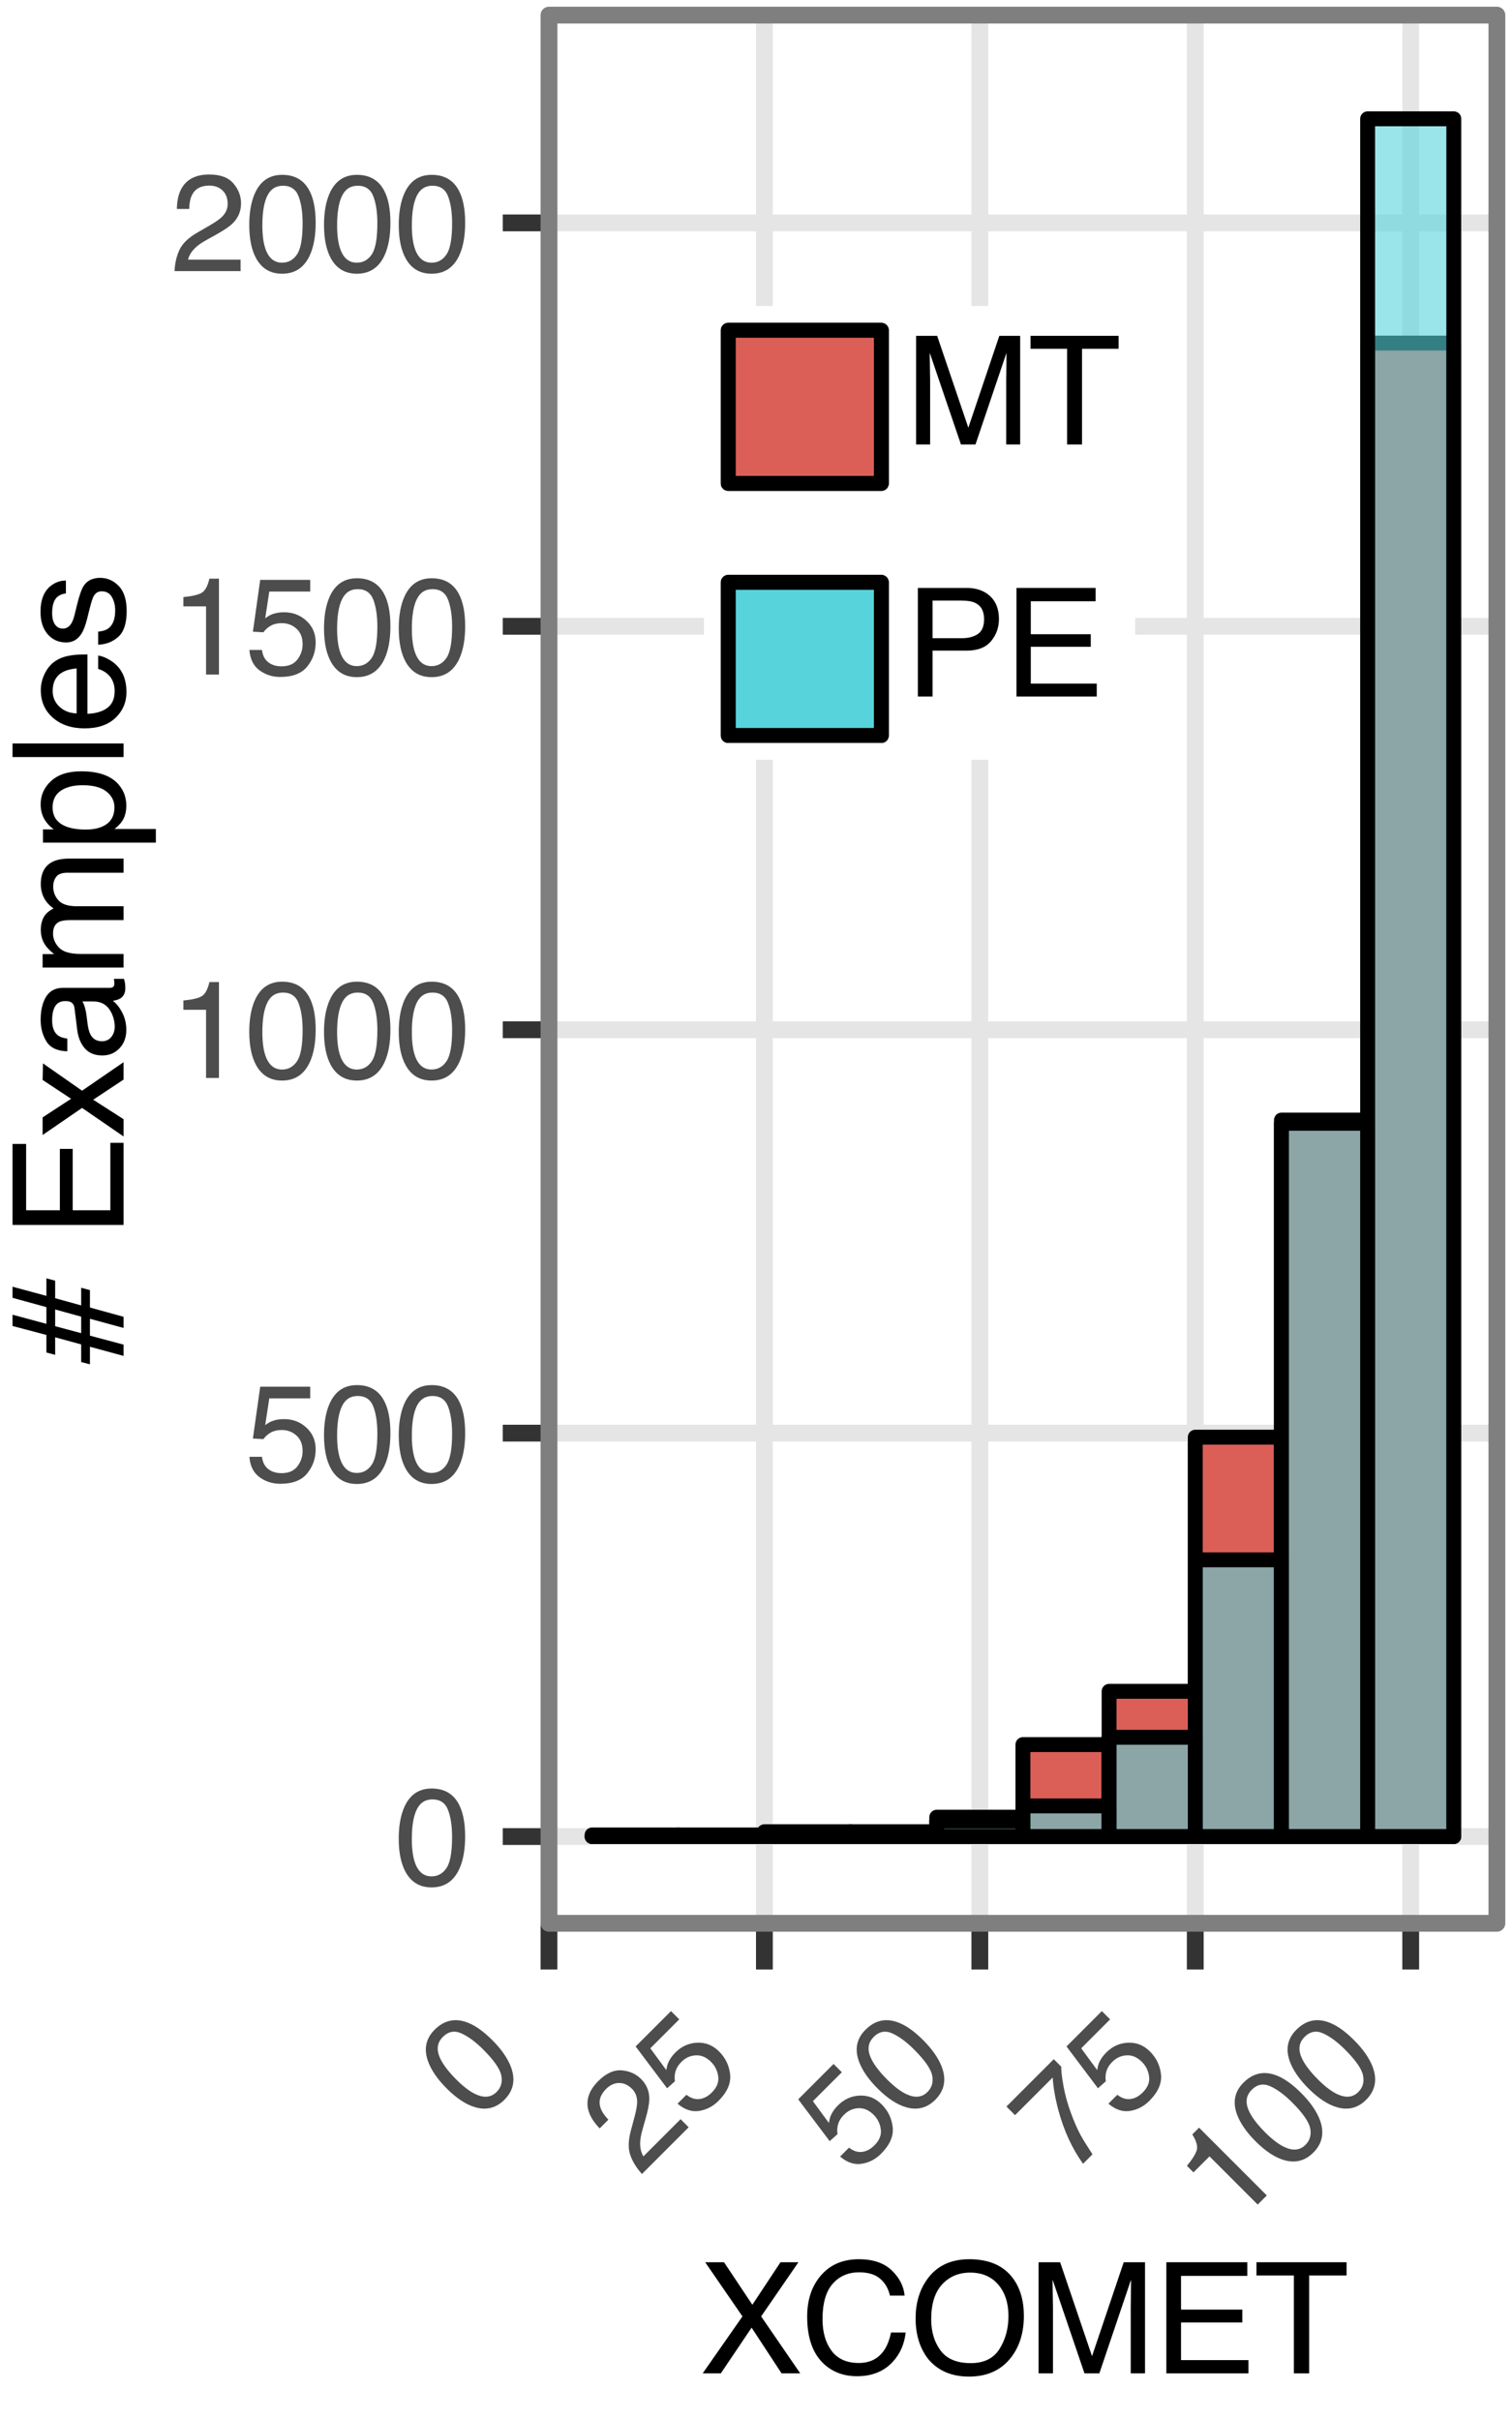 <?xml version="1.0" encoding="utf-8" standalone="no"?>
<!DOCTYPE svg PUBLIC "-//W3C//DTD SVG 1.1//EN"
  "http://www.w3.org/Graphics/SVG/1.1/DTD/svg11.dtd">
<svg xmlns:xlink="http://www.w3.org/1999/xlink" width="90pt" height="144pt" viewBox="0 0 90 144" xmlns="http://www.w3.org/2000/svg" version="1.1">
 <rect x="0" y="0" width="90" height="144" fill="#808080" stroke="none"/>
 <defs>
  <style type="text/css">*{stroke-linejoin: round; stroke-linecap: butt}</style>
 </defs>
 <g id="figure_1">
  <g id="patch_1">
   <path d="M 0 144 
L 90 144 
L 90 0 
L 0 0 
z
" style="fill: #ffffff; stroke: #ffffff; stroke-linejoin: miter"/>
  </g>
  <g id="axes_1">
   <g id="patch_2">
    <path d="M 32.677 114.444 
L 89.1 114.444 
L 89.1 0.9 
L 32.677 0.9 
z
" style="fill: #ffffff"/>
   </g>
   <g id="matplotlib.axis_1">
    <g id="xtick_1">
     <g id="line2d_1">
      <path d="M 32.677 114.444 
L 32.677 0.9 
" clip-path="url(#p091cca27ff)" style="fill: none; stroke: #e5e5e5; stroke-linecap: square"/>
     </g>
     <g id="line2d_2">
      <path d="M 32.677 114.444 
" style="fill: none; stroke: #333333; stroke-width: 1.5; stroke-linecap: square"/>
      <defs>
       <path id="mc4e9e46062" d="M 0 0 
L 0 2.75 
" style="stroke: #333333"/>
      </defs>
      <g>
       <use xlink:href="#mc4e9e46062" x="32.677" y="114.444" style="fill: #333333; stroke: #333333"/>
      </g>
     </g>
     <g id="text_1">
      <!-- 0 -->
      <g style="fill: #4d4d4d" transform="translate(28.352 126.397) rotate(-45) scale(0.08 -0.08)">
       <defs>
        <path id="Helvetica-30" d="M 1731 4475 
Q 2600 4475 2988 3759 
Q 3288 3206 3288 2244 
Q 3288 1331 3016 734 
Q 2622 -122 1728 -122 
Q 922 -122 528 578 
Q 200 1163 200 2147 
Q 200 2909 397 3456 
Q 766 4475 1731 4475 
z
M 1725 391 
Q 2163 391 2422 778 
Q 2681 1166 2681 2222 
Q 2681 2984 2493 3476 
Q 2306 3969 1766 3969 
Q 1269 3969 1039 3501 
Q 809 3034 809 2125 
Q 809 1441 956 1025 
Q 1181 391 1725 391 
z
" transform="scale(0.016)"/>
       </defs>
       <use xlink:href="#Helvetica-30"/>
      </g>
     </g>
    </g>
    <g id="xtick_2">
     <g id="line2d_3">
      <path d="M 45.5 114.444 
L 45.5 0.9 
" clip-path="url(#p091cca27ff)" style="fill: none; stroke: #e5e5e5; stroke-linecap: square"/>
     </g>
     <g id="line2d_4">
      <path d="M 45.5 114.444 
" style="fill: none; stroke: #333333; stroke-width: 1.5; stroke-linecap: square"/>
      <g>
       <use xlink:href="#mc4e9e46062" x="45.5" y="114.444" style="fill: #333333; stroke: #333333"/>
      </g>
     </g>
     <g id="text_2">
      <!-- 25 -->
      <g style="fill: #4d4d4d" transform="translate(38.03 129.543) rotate(-45) scale(0.08 -0.08)">
       <defs>
        <path id="Helvetica-32" d="M 200 0 
Q 231 578 439 1006 
Q 647 1434 1250 1784 
L 1850 2131 
Q 2253 2366 2416 2531 
Q 2672 2791 2672 3125 
Q 2672 3516 2437 3745 
Q 2203 3975 1813 3975 
Q 1234 3975 1013 3538 
Q 894 3303 881 2888 
L 309 2888 
Q 319 3472 525 3841 
Q 891 4491 1816 4491 
Q 2584 4491 2939 4075 
Q 3294 3659 3294 3150 
Q 3294 2613 2916 2231 
Q 2697 2009 2131 1694 
L 1703 1456 
Q 1397 1288 1222 1134 
Q 909 863 828 531 
L 3272 531 
L 3272 0 
L 200 0 
z
" transform="scale(0.016)"/>
        <path id="Helvetica-35" d="M 791 1141 
Q 847 659 1238 475 
Q 1438 381 1700 381 
Q 2200 381 2440 700 
Q 2681 1019 2681 1406 
Q 2681 1875 2395 2131 
Q 2109 2388 1709 2388 
Q 1419 2388 1211 2275 
Q 1003 2163 856 1963 
L 369 1991 
L 709 4400 
L 3034 4400 
L 3034 3856 
L 1131 3856 
L 941 2613 
Q 1097 2731 1238 2791 
Q 1488 2894 1816 2894 
Q 2431 2894 2859 2497 
Q 3288 2100 3288 1491 
Q 3288 856 2895 371 
Q 2503 -113 1644 -113 
Q 1097 -113 676 195 
Q 256 503 206 1141 
L 791 1141 
z
" transform="scale(0.016)"/>
       </defs>
       <use xlink:href="#Helvetica-32"/>
       <use xlink:href="#Helvetica-35" x="55.615"/>
      </g>
     </g>
    </g>
    <g id="xtick_3">
     <g id="line2d_5">
      <path d="M 58.324 114.444 
L 58.324 0.9 
" clip-path="url(#p091cca27ff)" style="fill: none; stroke: #e5e5e5; stroke-linecap: square"/>
     </g>
     <g id="line2d_6">
      <path d="M 58.324 114.444 
" style="fill: none; stroke: #333333; stroke-width: 1.5; stroke-linecap: square"/>
      <g>
       <use xlink:href="#mc4e9e46062" x="58.324" y="114.444" style="fill: #333333; stroke: #333333"/>
      </g>
     </g>
     <g id="text_3">
      <!-- 50 -->
      <g style="fill: #4d4d4d" transform="translate(50.853 129.543) rotate(-45) scale(0.08 -0.08)">
       <use xlink:href="#Helvetica-35"/>
       <use xlink:href="#Helvetica-30" x="55.615"/>
      </g>
     </g>
    </g>
    <g id="xtick_4">
     <g id="line2d_7">
      <path d="M 71.147 114.444 
L 71.147 0.9 
" clip-path="url(#p091cca27ff)" style="fill: none; stroke: #e5e5e5; stroke-linecap: square"/>
     </g>
     <g id="line2d_8">
      <path d="M 71.147 114.444 
" style="fill: none; stroke: #333333; stroke-width: 1.5; stroke-linecap: square"/>
      <g>
       <use xlink:href="#mc4e9e46062" x="71.147" y="114.444" style="fill: #333333; stroke: #333333"/>
      </g>
     </g>
     <g id="text_4">
      <!-- 75 -->
      <g style="fill: #4d4d4d" transform="translate(63.677 129.543) rotate(-45) scale(0.08 -0.08)">
       <defs>
        <path id="Helvetica-37" d="M 3347 4400 
L 3347 3909 
Q 3131 3700 2773 3181 
Q 2416 2663 2141 2063 
Q 1869 1478 1728 997 
Q 1638 688 1494 0 
L 872 0 
Q 1084 1281 1809 2550 
Q 2238 3294 2709 3834 
L 234 3834 
L 234 4400 
L 3347 4400 
z
" transform="scale(0.016)"/>
       </defs>
       <use xlink:href="#Helvetica-37"/>
       <use xlink:href="#Helvetica-35" x="55.615"/>
      </g>
     </g>
    </g>
    <g id="xtick_5">
     <g id="line2d_9">
      <path d="M 83.971 114.444 
L 83.971 0.9 
" clip-path="url(#p091cca27ff)" style="fill: none; stroke: #e5e5e5; stroke-linecap: square"/>
     </g>
     <g id="line2d_10">
      <path d="M 83.971 114.444 
" style="fill: none; stroke: #333333; stroke-width: 1.5; stroke-linecap: square"/>
      <g>
       <use xlink:href="#mc4e9e46062" x="83.971" y="114.444" style="fill: #333333; stroke: #333333"/>
      </g>
     </g>
     <g id="text_5">
      <!-- 100 -->
      <g style="fill: #4d4d4d" transform="translate(73.354 132.689) rotate(-45) scale(0.08 -0.08)">
       <defs>
        <path id="Helvetica-31" d="M 613 3169 
L 613 3600 
Q 1222 3659 1462 3798 
Q 1703 3938 1822 4456 
L 2266 4456 
L 2266 0 
L 1666 0 
L 1666 3169 
L 613 3169 
z
" transform="scale(0.016)"/>
       </defs>
       <use xlink:href="#Helvetica-31"/>
       <use xlink:href="#Helvetica-30" x="55.615"/>
       <use xlink:href="#Helvetica-30" x="111.23"/>
      </g>
     </g>
    </g>
    <g id="xtick_6"/>
    <g id="xtick_7"/>
    <g id="xtick_8"/>
    <g id="xtick_9"/>
   </g>
   <g id="matplotlib.axis_2">
    <g id="ytick_1">
     <g id="line2d_11">
      <path d="M 32.677 109.283 
L 89.1 109.283 
" clip-path="url(#p091cca27ff)" style="fill: none; stroke: #e5e5e5; stroke-linecap: square"/>
     </g>
     <g id="line2d_12">
      <path d="M 32.677 109.283 
" style="fill: none; stroke: #333333; stroke-width: 1.5; stroke-linecap: square"/>
      <defs>
       <path id="m22e3cc7dc2" d="M 0 0 
L -2.75 0 
" style="stroke: #333333"/>
      </defs>
      <g>
       <use xlink:href="#m22e3cc7dc2" x="32.677" y="109.283" style="fill: #333333; stroke: #333333"/>
      </g>
     </g>
     <g id="text_6">
      <!-- 0 -->
      <g style="fill: #4d4d4d" transform="translate(23.478 112.152) scale(0.08 -0.08)">
       <use xlink:href="#Helvetica-30"/>
      </g>
     </g>
    </g>
    <g id="ytick_2">
     <g id="line2d_13">
      <path d="M 32.677 85.278 
L 89.1 85.278 
" clip-path="url(#p091cca27ff)" style="fill: none; stroke: #e5e5e5; stroke-linecap: square"/>
     </g>
     <g id="line2d_14">
      <path d="M 32.677 85.278 
" style="fill: none; stroke: #333333; stroke-width: 1.5; stroke-linecap: square"/>
      <g>
       <use xlink:href="#m22e3cc7dc2" x="32.677" y="85.278" style="fill: #333333; stroke: #333333"/>
      </g>
     </g>
     <g id="text_7">
      <!-- 500 -->
      <g style="fill: #4d4d4d" transform="translate(14.581 88.147) scale(0.08 -0.08)">
       <use xlink:href="#Helvetica-35"/>
       <use xlink:href="#Helvetica-30" x="55.615"/>
       <use xlink:href="#Helvetica-30" x="111.23"/>
      </g>
     </g>
    </g>
    <g id="ytick_3">
     <g id="line2d_15">
      <path d="M 32.677 61.273 
L 89.1 61.273 
" clip-path="url(#p091cca27ff)" style="fill: none; stroke: #e5e5e5; stroke-linecap: square"/>
     </g>
     <g id="line2d_16">
      <path d="M 32.677 61.273 
" style="fill: none; stroke: #333333; stroke-width: 1.5; stroke-linecap: square"/>
      <g>
       <use xlink:href="#m22e3cc7dc2" x="32.677" y="61.273" style="fill: #333333; stroke: #333333"/>
      </g>
     </g>
     <g id="text_8">
      <!-- 1000 -->
      <g style="fill: #4d4d4d" transform="translate(10.132 64.142) scale(0.08 -0.08)">
       <use xlink:href="#Helvetica-31"/>
       <use xlink:href="#Helvetica-30" x="55.615"/>
       <use xlink:href="#Helvetica-30" x="111.23"/>
       <use xlink:href="#Helvetica-30" x="166.846"/>
      </g>
     </g>
    </g>
    <g id="ytick_4">
     <g id="line2d_17">
      <path d="M 32.677 37.268 
L 89.1 37.268 
" clip-path="url(#p091cca27ff)" style="fill: none; stroke: #e5e5e5; stroke-linecap: square"/>
     </g>
     <g id="line2d_18">
      <path d="M 32.677 37.268 
" style="fill: none; stroke: #333333; stroke-width: 1.5; stroke-linecap: square"/>
      <g>
       <use xlink:href="#m22e3cc7dc2" x="32.677" y="37.268" style="fill: #333333; stroke: #333333"/>
      </g>
     </g>
     <g id="text_9">
      <!-- 1500 -->
      <g style="fill: #4d4d4d" transform="translate(10.132 40.137) scale(0.08 -0.08)">
       <use xlink:href="#Helvetica-31"/>
       <use xlink:href="#Helvetica-35" x="55.615"/>
       <use xlink:href="#Helvetica-30" x="111.23"/>
       <use xlink:href="#Helvetica-30" x="166.846"/>
      </g>
     </g>
    </g>
    <g id="ytick_5">
     <g id="line2d_19">
      <path d="M 32.677 13.263 
L 89.1 13.263 
" clip-path="url(#p091cca27ff)" style="fill: none; stroke: #e5e5e5; stroke-linecap: square"/>
     </g>
     <g id="line2d_20">
      <path d="M 32.677 13.263 
" style="fill: none; stroke: #333333; stroke-width: 1.5; stroke-linecap: square"/>
      <g>
       <use xlink:href="#m22e3cc7dc2" x="32.677" y="13.263" style="fill: #333333; stroke: #333333"/>
      </g>
     </g>
     <g id="text_10">
      <!-- 2000 -->
      <g style="fill: #4d4d4d" transform="translate(10.132 16.132) scale(0.08 -0.08)">
       <use xlink:href="#Helvetica-32"/>
       <use xlink:href="#Helvetica-30" x="55.615"/>
       <use xlink:href="#Helvetica-30" x="111.23"/>
       <use xlink:href="#Helvetica-30" x="166.846"/>
      </g>
     </g>
    </g>
    <g id="ytick_6"/>
    <g id="ytick_7"/>
    <g id="ytick_8"/>
    <g id="ytick_9"/>
    <g id="ytick_10"/>
   </g>
   <g id="PolyCollection_1">
    <path d="M 35.242 109.283 
L 35.242 109.283 
L 40.371 109.283 
L 40.371 109.283 
z
" clip-path="url(#p091cca27ff)" style="fill: #db5f57; stroke: #000000; stroke-width: 0.886"/>
    <path d="M 40.371 109.283 
L 40.371 109.283 
L 45.5 109.283 
L 45.5 109.283 
z
" clip-path="url(#p091cca27ff)" style="fill: #db5f57; stroke: #000000; stroke-width: 0.886"/>
    <path d="M 45.5 109.283 
L 45.5 109.283 
L 50.63 109.283 
L 50.63 109.283 
z
" clip-path="url(#p091cca27ff)" style="fill: #db5f57; stroke: #000000; stroke-width: 0.886"/>
    <path d="M 50.63 109.283 
L 50.63 109.283 
L 55.759 109.283 
L 55.759 109.283 
z
" clip-path="url(#p091cca27ff)" style="fill: #db5f57; stroke: #000000; stroke-width: 0.886"/>
    <path d="M 55.759 109.283 
L 55.759 108.13 
L 60.889 108.13 
L 60.889 109.283 
z
" clip-path="url(#p091cca27ff)" style="fill: #db5f57; stroke: #000000; stroke-width: 0.886"/>
    <path d="M 60.889 109.283 
L 60.889 103.81 
L 66.018 103.81 
L 66.018 109.283 
z
" clip-path="url(#p091cca27ff)" style="fill: #db5f57; stroke: #000000; stroke-width: 0.886"/>
    <path d="M 66.018 109.283 
L 66.018 100.641 
L 71.147 100.641 
L 71.147 109.283 
z
" clip-path="url(#p091cca27ff)" style="fill: #db5f57; stroke: #000000; stroke-width: 0.886"/>
    <path d="M 71.147 109.283 
L 71.147 85.518 
L 76.277 85.518 
L 76.277 109.283 
z
" clip-path="url(#p091cca27ff)" style="fill: #db5f57; stroke: #000000; stroke-width: 0.886"/>
    <path d="M 76.277 109.283 
L 76.277 66.65 
L 81.406 66.65 
L 81.406 109.283 
z
" clip-path="url(#p091cca27ff)" style="fill: #db5f57; stroke: #000000; stroke-width: 0.886"/>
    <path d="M 81.406 109.283 
L 81.406 20.416 
L 86.535 20.416 
L 86.535 109.283 
z
" clip-path="url(#p091cca27ff)" style="fill: #db5f57; stroke: #000000; stroke-width: 0.886"/>
   </g>
   <g id="PolyCollection_2">
    <path d="M 35.242 109.283 
L 35.242 109.187 
L 40.371 109.187 
L 40.371 109.283 
z
" clip-path="url(#p091cca27ff)" style="fill: #57d3db; fill-opacity: 0.6; stroke: #000000; stroke-width: 0.886"/>
    <path d="M 40.371 109.283 
L 40.371 109.187 
L 45.5 109.187 
L 45.5 109.283 
z
" clip-path="url(#p091cca27ff)" style="fill: #57d3db; fill-opacity: 0.6; stroke: #000000; stroke-width: 0.886"/>
    <path d="M 45.5 109.283 
L 45.5 108.995 
L 50.63 108.995 
L 50.63 109.283 
z
" clip-path="url(#p091cca27ff)" style="fill: #57d3db; fill-opacity: 0.6; stroke: #000000; stroke-width: 0.886"/>
    <path d="M 50.63 109.283 
L 50.63 108.995 
L 55.759 108.995 
L 55.759 109.283 
z
" clip-path="url(#p091cca27ff)" style="fill: #57d3db; fill-opacity: 0.6; stroke: #000000; stroke-width: 0.886"/>
    <path d="M 55.759 109.283 
L 55.759 108.37 
L 60.889 108.37 
L 60.889 109.283 
z
" clip-path="url(#p091cca27ff)" style="fill: #57d3db; fill-opacity: 0.6; stroke: #000000; stroke-width: 0.886"/>
    <path d="M 60.889 109.283 
L 60.889 107.458 
L 66.018 107.458 
L 66.018 109.283 
z
" clip-path="url(#p091cca27ff)" style="fill: #57d3db; fill-opacity: 0.6; stroke: #000000; stroke-width: 0.886"/>
    <path d="M 66.018 109.283 
L 66.018 103.377 
L 71.147 103.377 
L 71.147 109.283 
z
" clip-path="url(#p091cca27ff)" style="fill: #57d3db; fill-opacity: 0.6; stroke: #000000; stroke-width: 0.886"/>
    <path d="M 71.147 109.283 
L 71.147 92.815 
L 76.277 92.815 
L 76.277 109.283 
z
" clip-path="url(#p091cca27ff)" style="fill: #57d3db; fill-opacity: 0.6; stroke: #000000; stroke-width: 0.886"/>
    <path d="M 76.277 109.283 
L 76.277 66.842 
L 81.406 66.842 
L 81.406 109.283 
z
" clip-path="url(#p091cca27ff)" style="fill: #57d3db; fill-opacity: 0.6; stroke: #000000; stroke-width: 0.886"/>
    <path d="M 81.406 109.283 
L 81.406 7.069 
L 86.535 7.069 
L 86.535 109.283 
z
" clip-path="url(#p091cca27ff)" style="fill: #57d3db; fill-opacity: 0.6; stroke: #000000; stroke-width: 0.886"/>
   </g>
  </g>
  <g id="patch_3">
   <path d="M 32.677 114.444 
L 89.1 114.444 
L 89.1 0.9 
L 32.677 0.9 
L 32.677 114.444 
z
" style="fill: none; stroke: #7f7f7f; stroke-linejoin: miter"/>
  </g>
  <g id="text_11">
   <!-- XCOMET -->
   <g transform="translate(41.638 141.224) scale(0.09 -0.09)">
    <defs>
     <path id="Helvetica-58" d="M 881 0 
L 131 0 
L 1775 2353 
L 234 4591 
L 1013 4591 
L 2184 2834 
L 3347 4591 
L 4088 4591 
L 2547 2353 
L 4163 0 
L 3391 0 
L 2153 1888 
L 881 0 
z
" transform="scale(0.016)"/>
     <path id="Helvetica-43" d="M 2422 4716 
Q 3294 4716 3775 4256 
Q 4256 3797 4309 3213 
L 3703 3213 
Q 3600 3656 3292 3915 
Q 2984 4175 2428 4175 
Q 1750 4175 1333 3698 
Q 916 3222 916 2238 
Q 916 1431 1292 929 
Q 1669 428 2416 428 
Q 3103 428 3463 956 
Q 3653 1234 3747 1688 
L 4353 1688 
Q 4272 963 3816 472 
Q 3269 -119 2341 -119 
Q 1541 -119 997 366 
Q 281 1006 281 2344 
Q 281 3359 819 4009 
Q 1400 4716 2422 4716 
z
M 2297 4716 
L 2297 4716 
z
" transform="scale(0.016)"/>
     <path id="Helvetica-4f" d="M 2469 4716 
Q 3684 4716 4269 3934 
Q 4725 3325 4725 2375 
Q 4725 1347 4203 666 
Q 3591 -134 2456 -134 
Q 1397 -134 791 566 
Q 250 1241 250 2272 
Q 250 3203 713 3866 
Q 1306 4716 2469 4716 
z
M 2531 422 
Q 3353 422 3720 1011 
Q 4088 1600 4088 2366 
Q 4088 3175 3664 3669 
Q 3241 4163 2506 4163 
Q 1794 4163 1344 3673 
Q 894 3184 894 2231 
Q 894 1469 1280 945 
Q 1666 422 2531 422 
z
M 2488 4716 
L 2488 4716 
z
" transform="scale(0.016)"/>
     <path id="Helvetica-4d" d="M 472 4591 
L 1363 4591 
L 2681 709 
L 3991 4591 
L 4872 4591 
L 4872 0 
L 4281 0 
L 4281 2709 
Q 4281 2850 4287 3175 
Q 4294 3500 4294 3872 
L 2984 0 
L 2369 0 
L 1050 3872 
L 1050 3731 
Q 1050 3563 1058 3217 
Q 1066 2872 1066 2709 
L 1066 0 
L 472 0 
L 472 4591 
z
" transform="scale(0.016)"/>
     <path id="Helvetica-45" d="M 547 4591 
L 3894 4591 
L 3894 4028 
L 1153 4028 
L 1153 2634 
L 3688 2634 
L 3688 2103 
L 1153 2103 
L 1153 547 
L 3941 547 
L 3941 0 
L 547 0 
L 547 4591 
z
M 2244 4591 
L 2244 4591 
z
" transform="scale(0.016)"/>
     <path id="Helvetica-54" d="M 3828 4591 
L 3828 4044 
L 2281 4044 
L 2281 0 
L 1650 0 
L 1650 4044 
L 103 4044 
L 103 4591 
L 3828 4591 
z
" transform="scale(0.016)"/>
    </defs>
    <use xlink:href="#Helvetica-58"/>
    <use xlink:href="#Helvetica-43" x="66.699"/>
    <use xlink:href="#Helvetica-4f" x="138.916"/>
    <use xlink:href="#Helvetica-4d" x="216.699"/>
    <use xlink:href="#Helvetica-45" x="300"/>
    <use xlink:href="#Helvetica-54" x="366.699"/>
   </g>
  </g>
  <g id="text_12">
   <!-- # Examples -->
   <g transform="translate(7.356 81.182) rotate(-90) scale(0.09 -0.09)">
    <defs>
     <path id="Helvetica-23" d="M 94 1753 
L 822 1753 
L 1116 2828 
L 391 2828 
L 488 3191 
L 1213 3191 
L 1584 4591 
L 2050 4591 
L 1672 3191 
L 2363 3191 
L 2747 4591 
L 3206 4591 
L 2828 3191 
L 3553 3191 
L 3456 2828 
L 2731 2828 
L 2434 1753 
L 3163 1753 
L 3066 1391 
L 2347 1391 
L 1963 0 
L 1503 0 
L 1881 1391 
L 1184 1391 
L 813 0 
L 347 0 
L 725 1391 
L 0 1391 
L 94 1753 
z
M 1969 1753 
L 2266 2828 
L 1575 2828 
L 1288 1753 
L 1969 1753 
z
" transform="scale(0.016)"/>
     <path id="Helvetica-20" transform="scale(0.016)"/>
     <path id="Helvetica-78" d="M 94 3347 
L 822 3347 
L 1591 2169 
L 2369 3347 
L 3053 3331 
L 1925 1716 
L 3103 0 
L 2384 0 
L 1553 1256 
L 747 0 
L 34 0 
L 1213 1716 
L 94 3347 
z
" transform="scale(0.016)"/>
     <path id="Helvetica-61" d="M 844 891 
Q 844 647 1022 506 
Q 1200 366 1444 366 
Q 1741 366 2019 503 
Q 2488 731 2488 1250 
L 2488 1703 
Q 2384 1638 2221 1594 
Q 2059 1550 1903 1531 
L 1563 1488 
Q 1256 1447 1103 1359 
Q 844 1213 844 891 
z
M 2206 2028 
Q 2400 2053 2466 2191 
Q 2503 2266 2503 2406 
Q 2503 2694 2298 2823 
Q 2094 2953 1713 2953 
Q 1272 2953 1088 2716 
Q 984 2584 953 2325 
L 428 2325 
Q 444 2944 830 3186 
Q 1216 3428 1725 3428 
Q 2316 3428 2684 3203 
Q 3050 2978 3050 2503 
L 3050 575 
Q 3050 488 3086 434 
Q 3122 381 3238 381 
Q 3275 381 3322 386 
Q 3369 391 3422 400 
L 3422 -16 
Q 3291 -53 3222 -62 
Q 3153 -72 3034 -72 
Q 2744 -72 2613 134 
Q 2544 244 2516 444 
Q 2344 219 2022 53 
Q 1700 -113 1313 -113 
Q 847 -113 551 170 
Q 256 453 256 878 
Q 256 1344 547 1600 
Q 838 1856 1309 1916 
L 2206 2028 
z
M 1741 3428 
L 1741 3428 
z
" transform="scale(0.016)"/>
     <path id="Helvetica-6d" d="M 413 3347 
L 969 3347 
L 969 2872 
Q 1169 3119 1331 3231 
Q 1609 3422 1963 3422 
Q 2363 3422 2606 3225 
Q 2744 3113 2856 2894 
Q 3044 3163 3297 3292 
Q 3550 3422 3866 3422 
Q 4541 3422 4784 2934 
Q 4916 2672 4916 2228 
L 4916 0 
L 4331 0 
L 4331 2325 
Q 4331 2659 4164 2784 
Q 3997 2909 3756 2909 
Q 3425 2909 3186 2687 
Q 2947 2466 2947 1947 
L 2947 0 
L 2375 0 
L 2375 2184 
Q 2375 2525 2294 2681 
Q 2166 2916 1816 2916 
Q 1497 2916 1236 2669 
Q 975 2422 975 1775 
L 975 0 
L 413 0 
L 413 3347 
z
" transform="scale(0.016)"/>
     <path id="Helvetica-70" d="M 1825 378 
Q 2219 378 2480 708 
Q 2741 1038 2741 1694 
Q 2741 2094 2625 2381 
Q 2406 2934 1825 2934 
Q 1241 2934 1025 2350 
Q 909 2038 909 1556 
Q 909 1169 1025 897 
Q 1244 378 1825 378 
z
M 369 3331 
L 916 3331 
L 916 2888 
Q 1084 3116 1284 3241 
Q 1569 3428 1953 3428 
Q 2522 3428 2919 2992 
Q 3316 2556 3316 1747 
Q 3316 653 2744 184 
Q 2381 -113 1900 -113 
Q 1522 -113 1266 53 
Q 1116 147 931 375 
L 931 -1334 
L 369 -1334 
L 369 3331 
z
" transform="scale(0.016)"/>
     <path id="Helvetica-6c" d="M 428 4591 
L 991 4591 
L 991 0 
L 428 0 
L 428 4591 
z
" transform="scale(0.016)"/>
     <path id="Helvetica-65" d="M 1806 3422 
Q 2163 3422 2497 3255 
Q 2831 3088 3006 2822 
Q 3175 2569 3231 2231 
Q 3281 2000 3281 1494 
L 828 1494 
Q 844 984 1069 676 
Q 1294 369 1766 369 
Q 2206 369 2469 659 
Q 2619 828 2681 1050 
L 3234 1050 
Q 3213 866 3089 639 
Q 2966 413 2813 269 
Q 2556 19 2178 -69 
Q 1975 -119 1719 -119 
Q 1094 -119 659 336 
Q 225 791 225 1609 
Q 225 2416 662 2919 
Q 1100 3422 1806 3422 
z
M 2703 1941 
Q 2669 2306 2544 2525 
Q 2313 2931 1772 2931 
Q 1384 2931 1121 2651 
Q 859 2372 844 1941 
L 2703 1941 
z
M 1753 3428 
L 1753 3428 
z
" transform="scale(0.016)"/>
     <path id="Helvetica-73" d="M 747 1050 
Q 772 769 888 619 
Q 1100 347 1625 347 
Q 1938 347 2175 483 
Q 2413 619 2413 903 
Q 2413 1119 2222 1231 
Q 2100 1300 1741 1391 
L 1294 1503 
Q 866 1609 663 1741 
Q 300 1969 300 2372 
Q 300 2847 642 3140 
Q 984 3434 1563 3434 
Q 2319 3434 2653 2991 
Q 2863 2709 2856 2384 
L 2325 2384 
Q 2309 2575 2191 2731 
Q 1997 2953 1519 2953 
Q 1200 2953 1036 2831 
Q 872 2709 872 2509 
Q 872 2291 1088 2159 
Q 1213 2081 1456 2022 
L 1828 1931 
Q 2434 1784 2641 1647 
Q 2969 1431 2969 969 
Q 2969 522 2630 197 
Q 2291 -128 1597 -128 
Q 850 -128 539 211 
Q 228 550 206 1050 
L 747 1050 
z
M 1578 3428 
L 1578 3428 
z
" transform="scale(0.016)"/>
    </defs>
    <use xlink:href="#Helvetica-23"/>
    <use xlink:href="#Helvetica-20" x="55.615"/>
    <use xlink:href="#Helvetica-45" x="83.398"/>
    <use xlink:href="#Helvetica-78" x="150.098"/>
    <use xlink:href="#Helvetica-61" x="200.098"/>
    <use xlink:href="#Helvetica-6d" x="255.713"/>
    <use xlink:href="#Helvetica-70" x="339.014"/>
    <use xlink:href="#Helvetica-6c" x="394.629"/>
    <use xlink:href="#Helvetica-65" x="416.846"/>
    <use xlink:href="#Helvetica-73" x="472.461"/>
   </g>
  </g>
  <g id="patch_4">
   <path d="M 41.904 45.209 
L 67.569 45.209 
L 67.569 18.209 
L 41.904 18.209 
z
" style="fill: #ffffff"/>
  </g>
  <g id="patch_5">
   <path d="M 43.904 28.209 
L 51.904 28.209 
L 51.904 20.209 
L 43.904 20.209 
L 43.904 28.209 
z
" clip-path="url(#p7e94dadf91)" style="fill: none; stroke: #cccccc; stroke-linejoin: miter"/>
  </g>
  <g id="patch_6">
   <path d="M 43.348 28.766 
L 52.461 28.766 
L 52.461 19.652 
L 43.348 19.652 
z
" clip-path="url(#p7e94dadf91)" style="fill: #db5f57; stroke: #000000; stroke-width: 0.886; stroke-linejoin: miter; stroke-linecap: square"/>
  </g>
  <g id="patch_7">
   <path d="M 43.348 28.766 
L 52.461 28.766 
L 52.461 19.652 
L 43.348 19.652 
z
" clip-path="url(#p7e94dadf91)" style="fill: #db5f57; fill-opacity: 0.6; stroke: #000000; stroke-width: 0.886; stroke-linejoin: miter; stroke-linecap: square"/>
  </g>
  <g id="text_13">
   <!-- MT -->
   <g transform="translate(53.864 26.448) scale(0.088 -0.088)">
    <use xlink:href="#Helvetica-4d"/>
    <use xlink:href="#Helvetica-54" x="83.301"/>
   </g>
  </g>
  <g id="patch_8">
   <path d="M 43.904 43.209 
L 51.904 43.209 
L 51.904 35.209 
L 43.904 35.209 
L 43.904 43.209 
z
" clip-path="url(#p58cea944ce)" style="fill: none; stroke: #cccccc; stroke-linejoin: miter"/>
  </g>
  <g id="patch_9">
   <path d="M 43.348 43.766 
L 52.461 43.766 
L 52.461 34.652 
L 43.348 34.652 
z
" clip-path="url(#p58cea944ce)" style="fill: #57d3db; stroke: #000000; stroke-width: 0.886; stroke-linejoin: miter; stroke-linecap: square"/>
  </g>
  <g id="patch_10">
   <path d="M 43.348 43.766 
L 52.461 43.766 
L 52.461 34.652 
L 43.348 34.652 
z
" clip-path="url(#p58cea944ce)" style="fill: #57d3db; fill-opacity: 0.6; stroke: #000000; stroke-width: 0.886; stroke-linejoin: miter; stroke-linecap: square"/>
  </g>
  <g id="text_14">
   <!-- PE -->
   <g transform="translate(53.864 41.448) scale(0.088 -0.088)">
    <defs>
     <path id="Helvetica-50" d="M 547 4591 
L 2613 4591 
Q 3225 4591 3600 4245 
Q 3975 3900 3975 3275 
Q 3975 2738 3640 2339 
Q 3306 1941 2613 1941 
L 1169 1941 
L 1169 0 
L 547 0 
L 547 4591 
z
M 3347 3272 
Q 3347 3778 2972 3959 
Q 2766 4056 2406 4056 
L 1169 4056 
L 1169 2466 
L 2406 2466 
Q 2825 2466 3086 2644 
Q 3347 2822 3347 3272 
z
" transform="scale(0.016)"/>
    </defs>
    <use xlink:href="#Helvetica-50"/>
    <use xlink:href="#Helvetica-45" x="66.699"/>
   </g>
  </g>
 </g>
 <defs>
  <clipPath id="p091cca27ff">
   <rect x="32.677" y="0.9" width="56.423" height="113.544"/>
  </clipPath>
  <clipPath id="p7e94dadf91">
   <path d="M 42.904 29.209 
L 42.904 19.209 
L 52.904 19.209 
L 52.904 29.209 
"/>
  </clipPath>
  <clipPath id="p58cea944ce">
   <path d="M 42.904 44.209 
L 42.904 34.209 
L 52.904 34.209 
L 52.904 44.209 
"/>
  </clipPath>
 </defs>
</svg>

